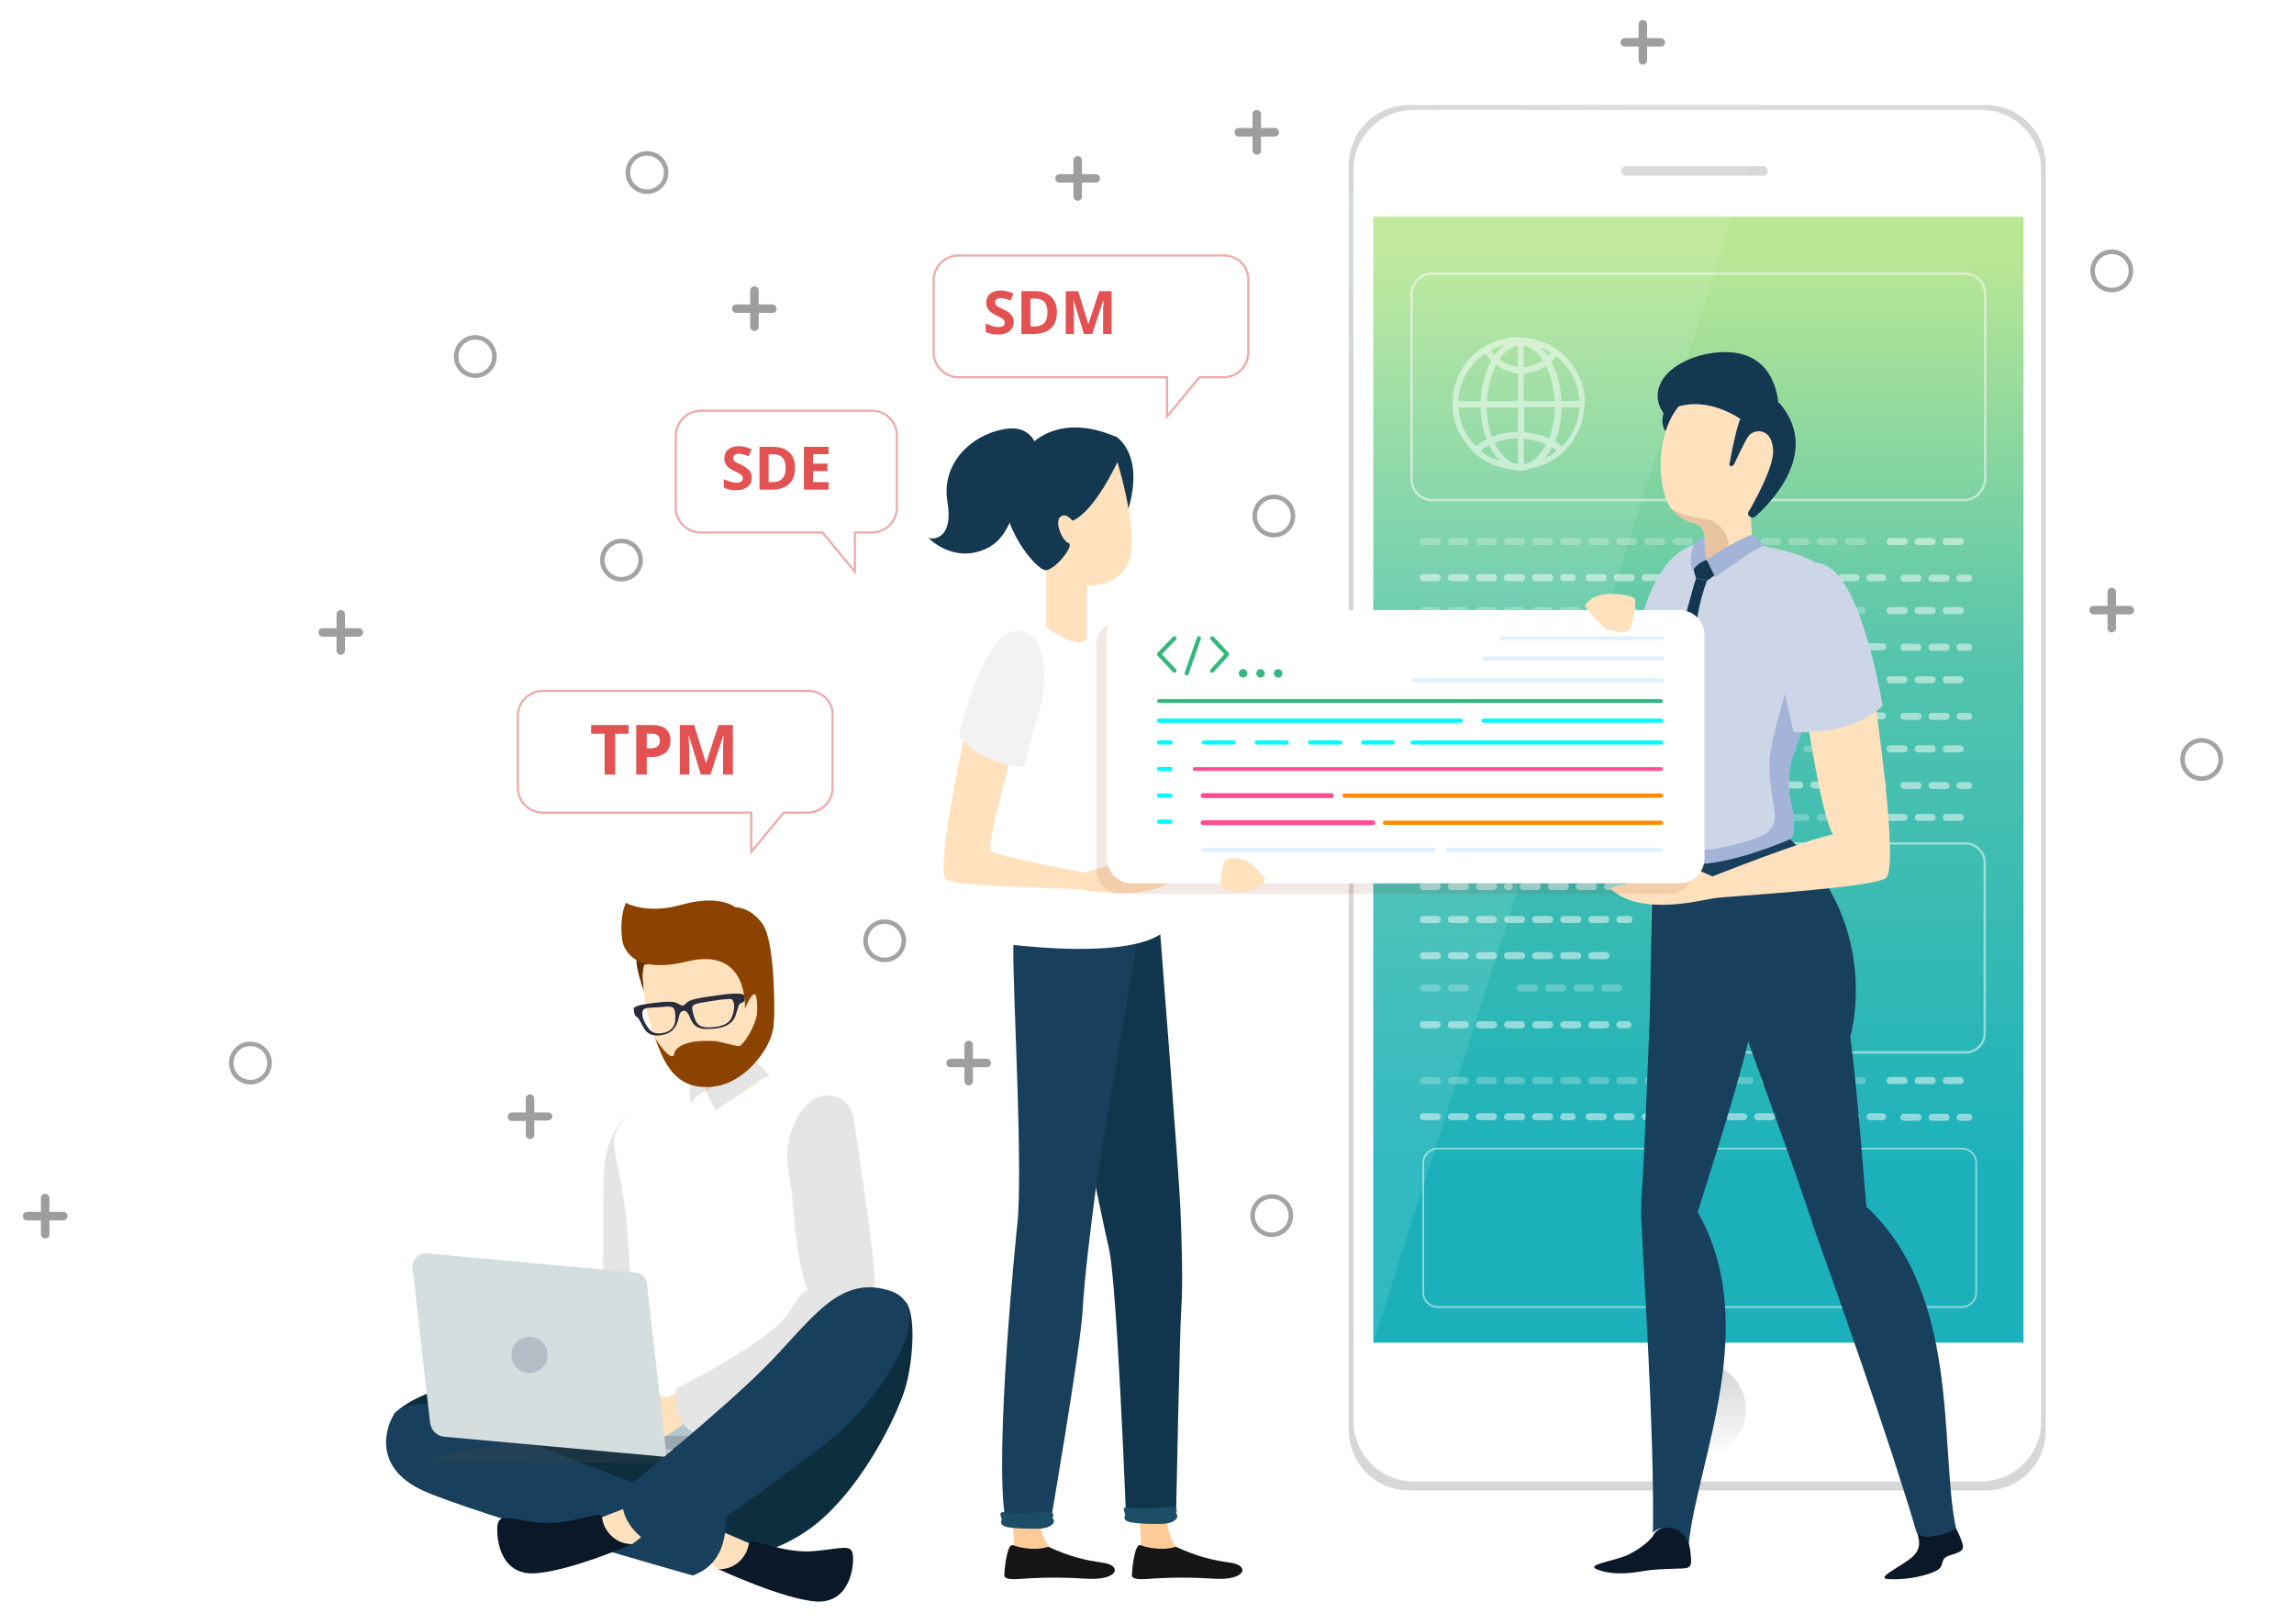 <svg width="459" height="325" viewBox="0 0 459 325" fill="none" xmlns="http://www.w3.org/2000/svg">
<g filter="url(#filter0_d)">
<path d="M397.326 294.247H281.903C275.201 294.247 269.882 288.822 269.882 282.226V29.041C269.882 22.339 275.307 17.02 281.903 17.02H397.326C404.028 17.02 409.347 22.445 409.347 29.041V282.226C409.347 288.928 404.028 294.247 397.326 294.247Z" fill="#D7D7D7"/>
<path d="M405.73 38.722H273.925V266.27H405.73V38.722Z" fill="#D7D7D7"/>
<path d="M352.965 30.425H325.093C324.562 30.425 324.136 29.999 324.136 29.467C324.136 28.935 324.562 28.51 325.093 28.51H352.965C353.497 28.51 353.922 28.935 353.922 29.467C353.922 29.999 353.497 30.425 352.965 30.425Z" fill="#D7D7D7"/>
<path d="M396.368 292.439H282.86C276.159 292.439 270.839 287.014 270.839 280.418V29.999C270.839 23.297 276.265 17.978 282.86 17.978H396.368C403.07 17.978 408.389 23.404 408.389 29.999V280.418C408.495 287.014 403.07 292.439 396.368 292.439Z" fill="white"/>
<path d="M404.879 39.361H274.776V264.674H404.879V39.361Z" fill="url(#paint0_linear)"/>
<path d="M352.752 31.169H325.306C324.774 31.169 324.349 30.744 324.349 30.212C324.349 29.68 324.774 29.255 325.306 29.255H352.752C353.284 29.255 353.71 29.68 353.71 30.212C353.71 30.744 353.284 31.169 352.752 31.169Z" fill="#D7D7D7"/>
<path opacity="0.1" d="M353.71 17.234L272.222 272.653L270.414 37.02C270.308 26.382 278.818 17.659 289.456 17.553C314.136 17.234 353.71 16.702 353.71 17.234Z" fill="#F5FDFF"/>
<path opacity="0.5" d="M339.774 287.652C345.062 287.652 349.348 283.366 349.348 278.078C349.348 272.79 345.062 268.504 339.774 268.504C334.486 268.504 330.2 272.79 330.2 278.078C330.2 283.366 334.486 287.652 339.774 287.652Z" fill="url(#paint1_linear)"/>
<path opacity="0.5" d="M392.964 96.061H286.584C284.35 96.061 282.435 94.253 282.435 91.912V54.892C282.435 52.658 284.243 50.743 286.584 50.743H393.07C395.304 50.743 397.219 52.552 397.219 54.892V91.806C397.113 94.147 395.304 96.061 392.964 96.061Z" stroke="white" stroke-width="0.5" stroke-miterlimit="10"/>
<path opacity="0.5" d="M393.283 206.59H334.455C332.327 206.59 330.625 204.888 330.625 202.761V168.613C330.625 166.485 332.327 164.783 334.455 164.783H393.283C395.411 164.783 397.113 166.485 397.113 168.613V202.761C397.113 204.888 395.411 206.59 393.283 206.59Z" stroke="white" stroke-width="0.462" stroke-miterlimit="10"/>
<path opacity="0.5" d="M392.539 257.547H287.648C286.052 257.547 284.775 256.27 284.775 254.674V228.718C284.775 227.122 286.052 225.845 287.648 225.845H392.539C394.134 225.845 395.411 227.122 395.411 228.718V254.568C395.411 256.27 394.134 257.547 392.539 257.547Z" stroke="white" stroke-width="0.35" stroke-miterlimit="10"/>
<g opacity="0.5">
<path opacity="0.5" d="M284.775 104.359H338.072" stroke="white" stroke-width="1.406" stroke-miterlimit="10" stroke-linecap="round" stroke-linejoin="round" stroke-dasharray="2.81 2.81"/>
<path opacity="0.5" d="M347.327 104.359H372.645" stroke="white" stroke-width="1.406" stroke-miterlimit="10" stroke-linecap="round" stroke-linejoin="round" stroke-dasharray="2.81 2.81"/>
</g>
<path opacity="0.5" d="M317.966 111.593H376.688" stroke="white" stroke-width="1.406" stroke-miterlimit="10" stroke-linecap="round" stroke-linejoin="round" stroke-dasharray="2.81 2.81"/>
<path opacity="0.5" d="M284.775 111.593H314.562" stroke="white" stroke-width="1.406" stroke-miterlimit="10" stroke-linecap="round" stroke-linejoin="round" stroke-dasharray="2.81 2.81"/>
<path opacity="0.5" d="M378.177 104.359H393.921" stroke="white" stroke-width="1.406" stroke-miterlimit="10" stroke-linecap="round" stroke-linejoin="round" stroke-dasharray="2.81 2.81"/>
<path opacity="0.5" d="M380.943 111.699H393.921" stroke="white" stroke-width="1.406" stroke-miterlimit="10" stroke-linecap="round" stroke-linejoin="round" stroke-dasharray="2.81 2.81"/>
<g opacity="0.5">
<path opacity="0.5" d="M284.775 118.188H338.072" stroke="white" stroke-width="1.406" stroke-miterlimit="10" stroke-linecap="round" stroke-linejoin="round" stroke-dasharray="2.81 2.81"/>
<path opacity="0.5" d="M347.327 118.188H372.645" stroke="white" stroke-width="1.406" stroke-miterlimit="10" stroke-linecap="round" stroke-linejoin="round" stroke-dasharray="2.81 2.81"/>
</g>
<path opacity="0.5" d="M317.966 125.422H376.688" stroke="white" stroke-width="1.406" stroke-miterlimit="10" stroke-linecap="round" stroke-linejoin="round" stroke-dasharray="2.81 2.81"/>
<path opacity="0.5" d="M284.775 125.422H314.562" stroke="white" stroke-width="1.406" stroke-miterlimit="10" stroke-linecap="round" stroke-linejoin="round" stroke-dasharray="2.81 2.81"/>
<path opacity="0.5" d="M378.177 118.188H393.921" stroke="white" stroke-width="1.406" stroke-miterlimit="10" stroke-linecap="round" stroke-linejoin="round" stroke-dasharray="2.81 2.81"/>
<path opacity="0.5" d="M380.943 125.529H393.921" stroke="white" stroke-width="1.406" stroke-miterlimit="10" stroke-linecap="round" stroke-linejoin="round" stroke-dasharray="2.81 2.81"/>
<g opacity="0.5">
<path opacity="0.5" d="M284.775 132.018H342.753" stroke="white" stroke-width="1.406" stroke-miterlimit="10" stroke-linecap="round" stroke-linejoin="round" stroke-dasharray="2.81 2.81"/>
<path opacity="0.5" d="M347.327 132.018H372.645" stroke="white" stroke-width="1.406" stroke-miterlimit="10" stroke-linecap="round" stroke-linejoin="round" stroke-dasharray="2.81 2.81"/>
</g>
<path opacity="0.5" d="M317.966 139.252H376.688" stroke="white" stroke-width="1.406" stroke-miterlimit="10" stroke-linecap="round" stroke-linejoin="round" stroke-dasharray="2.81 2.81"/>
<path opacity="0.5" d="M284.775 139.252H314.562" stroke="white" stroke-width="1.406" stroke-miterlimit="10" stroke-linecap="round" stroke-linejoin="round" stroke-dasharray="2.81 2.81"/>
<path opacity="0.5" d="M378.177 132.018H393.921" stroke="white" stroke-width="1.406" stroke-miterlimit="10" stroke-linecap="round" stroke-linejoin="round" stroke-dasharray="2.81 2.81"/>
<path opacity="0.5" d="M380.943 139.358H393.921" stroke="white" stroke-width="1.406" stroke-miterlimit="10" stroke-linecap="round" stroke-linejoin="round" stroke-dasharray="2.81 2.81"/>
<g opacity="0.5">
<path opacity="0.5" d="M284.775 145.847H305.307" stroke="white" stroke-width="1.406" stroke-miterlimit="10" stroke-linecap="round" stroke-linejoin="round" stroke-dasharray="2.81 2.81"/>
<path opacity="0.5" d="M310.945 145.847H372.645" stroke="white" stroke-width="1.406" stroke-miterlimit="10" stroke-linecap="round" stroke-linejoin="round" stroke-dasharray="2.81 2.81"/>
</g>
<path opacity="0.5" d="M317.966 153.081H376.688" stroke="white" stroke-width="1.406" stroke-miterlimit="10" stroke-linecap="round" stroke-linejoin="round" stroke-dasharray="2.81 2.81"/>
<path opacity="0.5" d="M284.775 153.081H314.562" stroke="white" stroke-width="1.406" stroke-miterlimit="10" stroke-linecap="round" stroke-linejoin="round" stroke-dasharray="2.81 2.81"/>
<path opacity="0.5" d="M378.177 145.847H393.921" stroke="white" stroke-width="1.406" stroke-miterlimit="10" stroke-linecap="round" stroke-linejoin="round" stroke-dasharray="2.81 2.81"/>
<path opacity="0.5" d="M380.943 153.188H393.921" stroke="white" stroke-width="1.406" stroke-miterlimit="10" stroke-linecap="round" stroke-linejoin="round" stroke-dasharray="2.81 2.81"/>
<g opacity="0.5">
<path opacity="0.5" d="M284.775 159.57H338.072" stroke="white" stroke-width="1.406" stroke-miterlimit="10" stroke-linecap="round" stroke-linejoin="round" stroke-dasharray="2.81 2.81"/>
<path opacity="0.5" d="M347.327 159.57H372.645" stroke="white" stroke-width="1.406" stroke-miterlimit="10" stroke-linecap="round" stroke-linejoin="round" stroke-dasharray="2.81 2.81"/>
</g>
<path opacity="0.5" d="M284.775 173.4H302.009" stroke="white" stroke-width="1.406" stroke-miterlimit="10" stroke-linecap="round" stroke-linejoin="round" stroke-dasharray="2.81 2.81"/>
<path opacity="0.5" d="M378.177 159.57H393.921" stroke="white" stroke-width="1.406" stroke-miterlimit="10" stroke-linecap="round" stroke-linejoin="round" stroke-dasharray="2.81 2.81"/>
<path opacity="0.5" d="M284.775 179.995H325.944" stroke="white" stroke-width="1.406" stroke-miterlimit="10" stroke-linecap="round" stroke-linejoin="round" stroke-dasharray="2.81 2.81"/>
<path opacity="0.5" d="M304.775 173.4H327.221" stroke="white" stroke-width="1.406" stroke-miterlimit="10" stroke-linecap="round" stroke-linejoin="round" stroke-dasharray="2.81 2.81"/>
<path opacity="0.5" d="M284.775 187.229H323.817" stroke="white" stroke-width="1.406" stroke-miterlimit="10" stroke-linecap="round" stroke-linejoin="round" stroke-dasharray="2.81 2.81"/>
<g opacity="0.5">
<path opacity="0.5" d="M284.775 193.718H295.945" stroke="white" stroke-width="1.406" stroke-miterlimit="10" stroke-linecap="round" stroke-linejoin="round" stroke-dasharray="2.81 2.81"/>
<path opacity="0.5" d="M304.243 193.718H325.944" stroke="white" stroke-width="1.406" stroke-miterlimit="10" stroke-linecap="round" stroke-linejoin="round" stroke-dasharray="2.81 2.81"/>
</g>
<path opacity="0.5" d="M284.775 201.059H325.732" stroke="white" stroke-width="1.406" stroke-miterlimit="10" stroke-linecap="round" stroke-linejoin="round" stroke-dasharray="2.81 2.81"/>
<g opacity="0.5">
<path opacity="0.5" d="M284.775 212.229H338.072" stroke="white" stroke-width="1.406" stroke-miterlimit="10" stroke-linecap="round" stroke-linejoin="round" stroke-dasharray="2.81 2.81"/>
<path opacity="0.5" d="M347.327 212.229H372.645" stroke="white" stroke-width="1.406" stroke-miterlimit="10" stroke-linecap="round" stroke-linejoin="round" stroke-dasharray="2.81 2.81"/>
</g>
<path opacity="0.5" d="M317.966 219.462H376.688" stroke="white" stroke-width="1.406" stroke-miterlimit="10" stroke-linecap="round" stroke-linejoin="round" stroke-dasharray="2.81 2.81"/>
<path opacity="0.5" d="M284.775 219.462H314.562" stroke="white" stroke-width="1.406" stroke-miterlimit="10" stroke-linecap="round" stroke-linejoin="round" stroke-dasharray="2.81 2.81"/>
<path opacity="0.5" d="M378.177 212.229H393.921" stroke="white" stroke-width="1.406" stroke-miterlimit="10" stroke-linecap="round" stroke-linejoin="round" stroke-dasharray="2.81 2.81"/>
<path opacity="0.5" d="M380.943 219.569H393.921" stroke="white" stroke-width="1.406" stroke-miterlimit="10" stroke-linecap="round" stroke-linejoin="round" stroke-dasharray="2.81 2.81"/>
<path d="M123.077 151H120.973V142.828H118.278V141.077H125.771V142.828H123.077V151ZM129.403 145.747H130.095C130.742 145.747 131.226 145.62 131.547 145.367C131.869 145.109 132.029 144.735 132.029 144.247C132.029 143.753 131.894 143.389 131.622 143.154C131.355 142.919 130.934 142.801 130.36 142.801H129.403V145.747ZM134.154 144.172C134.154 145.24 133.819 146.057 133.149 146.622C132.484 147.188 131.536 147.471 130.305 147.471H129.403V151H127.299V141.077H130.468C131.672 141.077 132.586 141.337 133.21 141.858C133.839 142.373 134.154 143.145 134.154 144.172ZM140.228 151L137.839 143.215H137.778C137.864 144.799 137.907 145.855 137.907 146.385V151H136.027V141.077H138.891L141.24 148.665H141.28L143.771 141.077H146.636V151H144.674V146.303C144.674 146.081 144.676 145.826 144.681 145.536C144.69 145.247 144.722 144.477 144.776 143.229H144.715L142.156 151H140.228Z" fill="#E25252"/>
<path opacity="0.5" d="M161.693 134.252H108.61C105.844 134.252 103.61 136.486 103.61 139.252V153.613C103.61 156.379 105.844 158.613 108.61 158.613H150.311V166.485L156.8 158.613H161.587C164.353 158.613 166.587 156.379 166.587 153.613V139.252C166.8 136.486 164.459 134.252 161.693 134.252Z" stroke="#E25252" stroke-width="0.429" stroke-miterlimit="10"/>
<path d="M202.814 60.447C202.814 61.22 202.535 61.83 201.976 62.275C201.422 62.72 200.648 62.943 199.656 62.943C198.742 62.943 197.933 62.771 197.23 62.427V60.74C197.808 60.998 198.297 61.179 198.695 61.285C199.097 61.39 199.465 61.443 199.797 61.443C200.195 61.443 200.5 61.367 200.711 61.215C200.925 61.062 201.033 60.836 201.033 60.535C201.033 60.367 200.986 60.218 200.892 60.09C200.799 59.957 200.66 59.83 200.476 59.709C200.297 59.588 199.927 59.394 199.369 59.129C198.845 58.883 198.453 58.646 198.191 58.42C197.929 58.193 197.72 57.929 197.564 57.629C197.408 57.328 197.33 56.976 197.33 56.574C197.33 55.816 197.586 55.22 198.097 54.787C198.613 54.353 199.324 54.136 200.23 54.136C200.675 54.136 201.099 54.189 201.502 54.295C201.908 54.4 202.332 54.548 202.773 54.74L202.187 56.152C201.73 55.965 201.351 55.834 201.05 55.759C200.754 55.685 200.461 55.648 200.172 55.648C199.828 55.648 199.564 55.728 199.381 55.888C199.197 56.048 199.105 56.258 199.105 56.515C199.105 56.675 199.142 56.816 199.216 56.937C199.291 57.054 199.408 57.17 199.568 57.283C199.732 57.392 200.117 57.592 200.722 57.88C201.523 58.263 202.072 58.648 202.369 59.035C202.666 59.418 202.814 59.888 202.814 60.447ZM211.474 58.461C211.474 59.871 211.072 60.951 210.267 61.701C209.466 62.451 208.308 62.826 206.793 62.826H204.367V54.259H207.056C208.455 54.259 209.541 54.629 210.314 55.367C211.088 56.105 211.474 57.136 211.474 58.461ZM209.588 58.508C209.588 56.668 208.775 55.748 207.15 55.748H206.183V61.326H206.963C208.713 61.326 209.588 60.386 209.588 58.508ZM216.877 62.826L214.814 56.105H214.761C214.836 57.472 214.873 58.384 214.873 58.842V62.826H213.25V54.259H215.722L217.75 60.81H217.785L219.935 54.259H222.408V62.826H220.715V58.771C220.715 58.58 220.716 58.359 220.72 58.109C220.728 57.859 220.756 57.195 220.802 56.117H220.75L218.541 62.826H216.877Z" fill="#E25252"/>
<path opacity="0.5" d="M244.883 47.126H191.799C189.033 47.126 186.799 49.36 186.799 52.126V66.488C186.799 69.254 189.033 71.487 191.799 71.487H233.5V79.36L239.989 71.487H244.776C247.542 71.487 249.776 69.254 249.776 66.488V52.126C249.883 49.36 247.649 47.126 244.883 47.126Z" stroke="#E25252" stroke-width="0.429" stroke-miterlimit="10"/>
<path d="M150.416 91.599C150.416 92.373 150.137 92.982 149.578 93.427C149.023 93.873 148.25 94.095 147.258 94.095C146.344 94.095 145.535 93.923 144.832 93.579V91.892C145.41 92.15 145.898 92.332 146.297 92.437C146.699 92.542 147.066 92.595 147.398 92.595C147.797 92.595 148.101 92.519 148.312 92.367C148.527 92.214 148.635 91.988 148.635 91.687C148.635 91.519 148.588 91.371 148.494 91.242C148.4 91.109 148.262 90.982 148.078 90.861C147.898 90.74 147.529 90.546 146.971 90.281C146.447 90.035 146.055 89.798 145.793 89.572C145.531 89.345 145.322 89.082 145.166 88.781C145.01 88.48 144.932 88.128 144.932 87.726C144.932 86.968 145.187 86.373 145.699 85.939C146.215 85.505 146.926 85.288 147.832 85.288C148.277 85.288 148.701 85.341 149.103 85.447C149.51 85.552 149.933 85.701 150.375 85.892L149.789 87.304C149.332 87.117 148.953 86.986 148.652 86.912C148.355 86.837 148.062 86.8 147.773 86.8C147.43 86.8 147.166 86.88 146.982 87.04C146.799 87.201 146.707 87.41 146.707 87.667C146.707 87.828 146.744 87.968 146.818 88.089C146.892 88.207 147.01 88.322 147.17 88.435C147.334 88.544 147.719 88.744 148.324 89.033C149.125 89.415 149.674 89.8 149.971 90.187C150.267 90.57 150.416 91.04 150.416 91.599ZM159.076 89.613C159.076 91.023 158.674 92.103 157.869 92.853C157.068 93.603 155.91 93.978 154.394 93.978H151.969V85.412H154.658C156.057 85.412 157.142 85.781 157.916 86.519C158.689 87.257 159.076 88.288 159.076 89.613ZM157.189 89.66C157.189 87.82 156.377 86.9 154.752 86.9H153.785V92.478H154.564C156.314 92.478 157.189 91.538 157.189 89.66ZM165.785 93.978H160.851V85.412H165.785V86.9H162.668V88.781H165.568V90.269H162.668V92.478H165.785V93.978Z" fill="#E25252"/>
<path opacity="0.5" d="M140.205 78.189H174.459C177.225 78.189 179.459 80.424 179.459 83.189V97.551C179.459 100.317 177.225 102.551 174.459 102.551H171.055V110.423L164.566 102.551H140.205C137.439 102.551 135.205 100.317 135.205 97.551V83.296C135.205 80.53 137.439 78.189 140.205 78.189Z" stroke="#E25252" stroke-width="0.429" stroke-miterlimit="10"/>
<path opacity="0.5" d="M317.115 76.062C316.902 72.232 315.094 68.722 312.115 66.381C311.796 66.062 311.37 65.849 310.945 65.53C309.881 64.892 308.711 64.36 307.541 64.041C306.583 63.722 305.519 63.615 304.456 63.509C304.349 63.509 304.349 63.509 304.243 63.509C304.137 63.509 304.136 63.509 304.03 63.509C303.285 63.509 302.647 63.509 301.903 63.615C300.52 63.828 299.137 64.254 297.86 64.892C297.435 65.105 297.009 65.317 296.69 65.53C293.073 67.871 290.839 71.807 290.626 76.062C290.626 76.275 290.626 76.487 290.626 76.7C290.626 76.913 290.626 77.126 290.626 77.338C290.733 80.53 292.116 83.615 294.349 85.955C294.669 86.274 294.988 86.594 295.307 86.913C297.009 88.296 298.924 89.253 300.945 89.679H301.051C301.583 89.785 302.009 89.891 302.541 89.891C303.073 90.104 303.711 90.21 304.243 90.21C304.988 90.21 305.732 89.998 306.477 89.679C307.115 89.572 307.753 89.359 308.392 89.147H308.498C309.881 88.615 311.158 87.87 312.328 86.913C312.753 86.594 313.072 86.274 313.285 85.955C315.519 83.615 316.796 80.636 317.009 77.445C317.009 77.232 317.009 77.019 317.009 76.807C317.115 76.594 317.115 76.275 317.115 76.062ZM316.051 76.168L312.434 76.275C312.328 73.296 311.583 70.53 310.413 68.403C310.732 68.083 311.051 67.658 311.37 67.232C314.136 69.466 315.838 72.658 316.051 76.168ZM299.03 84.572C300.413 84.04 302.009 83.721 303.711 83.721V88.828C303.605 88.828 303.498 88.828 303.392 88.828C301.69 88.508 300.2 86.913 299.03 84.572ZM309.668 67.232C309.136 66.488 308.711 65.956 308.073 65.424C308.817 65.743 309.562 66.062 310.307 66.488C310.2 66.807 309.987 67.02 309.668 67.232ZM304.881 65.211C306.37 65.424 307.647 66.488 308.711 68.083C307.647 68.828 306.264 69.36 304.881 69.466V65.211ZM303.711 65.211V69.36C302.328 69.254 301.051 68.722 299.988 67.871C301.051 66.381 302.328 65.424 303.711 65.211ZM299.349 69.041C300.626 69.998 302.115 70.53 303.711 70.743V76.275H297.541C297.647 73.402 298.392 70.956 299.349 69.041ZM303.711 77.551V82.445C301.903 82.445 300.094 82.764 298.498 83.402C297.86 81.7 297.541 79.679 297.435 77.551H303.711ZM304.881 88.828V83.828C306.477 83.934 308.073 84.36 309.349 84.891C308.392 86.806 307.009 88.296 305.519 88.721C305.307 88.828 305.094 88.828 304.881 88.828ZM310.519 85.53C310.838 85.743 311.158 85.955 311.477 86.168C310.732 86.806 309.881 87.338 309.03 87.764C309.668 87.125 310.094 86.381 310.519 85.53ZM309.987 83.721C308.498 83.083 306.796 82.657 304.988 82.445V77.445H311.158C311.051 79.785 310.626 81.913 309.987 83.721ZM304.881 76.275V70.743C306.583 70.636 308.073 70.105 309.349 69.254C310.307 71.168 310.945 73.615 311.051 76.275H304.881ZM301.051 64.998C300.307 65.53 299.669 66.168 299.03 67.02C298.711 66.7 298.498 66.381 298.286 66.062H298.392C299.243 65.53 300.2 65.211 301.051 64.998ZM297.222 66.7C297.541 67.232 297.966 67.764 298.392 68.19C297.222 70.317 296.371 73.19 296.264 76.275H291.796V76.168C292.009 72.339 294.03 68.828 297.222 66.7ZM291.796 77.551H296.264C296.264 79.892 296.69 82.019 297.435 83.934C296.583 84.36 295.945 84.785 295.307 85.317C293.179 83.189 292.009 80.424 291.796 77.551ZM296.264 86.168C296.796 85.743 297.328 85.423 297.966 85.104C298.605 86.381 299.243 87.445 300.094 88.296C298.711 87.764 297.328 87.125 296.264 86.168ZM312.647 85.211L312.541 85.317C312.115 84.998 311.689 84.572 311.158 84.36C311.902 82.445 312.434 80.104 312.434 77.551H316.051C315.838 80.424 314.668 83.083 312.647 85.211Z" fill="white"/>
<path opacity="0.38" d="M440.516 151.805C442.631 151.805 444.346 150.09 444.346 147.975C444.346 145.86 442.631 144.145 440.516 144.145C438.401 144.145 436.686 145.86 436.686 147.975C436.686 150.09 438.401 151.805 440.516 151.805Z" stroke="#0F0F0F" stroke-width="0.906" stroke-miterlimit="10"/>
<path opacity="0.38" d="M258.712 99.253C258.712 101.38 257.01 103.082 254.882 103.082C252.755 103.082 251.053 101.38 251.053 99.253C251.053 97.125 252.755 95.423 254.882 95.423C257.01 95.423 258.712 97.125 258.712 99.253Z" stroke="#0F0F0F" stroke-width="0.906" stroke-miterlimit="10"/>
<path opacity="0.38" d="M124.354 111.912C126.469 111.912 128.184 110.197 128.184 108.082C128.184 105.967 126.469 104.253 124.354 104.253C122.239 104.253 120.524 105.967 120.524 108.082C120.524 110.197 122.239 111.912 124.354 111.912Z" stroke="#0F0F0F" stroke-width="0.906" stroke-miterlimit="10"/>
<path opacity="0.38" d="M95.099 71.168C97.214 71.168 98.929 69.454 98.929 67.339C98.929 65.224 97.214 63.509 95.099 63.509C92.984 63.509 91.27 65.224 91.27 67.339C91.27 69.454 92.984 71.168 95.099 71.168Z" stroke="#0F0F0F" stroke-width="0.906" stroke-miterlimit="10"/>
<path opacity="0.38" d="M254.457 243.079C256.572 243.079 258.287 241.364 258.287 239.249C258.287 237.134 256.572 235.419 254.457 235.419C252.342 235.419 250.627 237.134 250.627 239.249C250.627 241.364 252.342 243.079 254.457 243.079Z" stroke="#0F0F0F" stroke-width="0.906" stroke-miterlimit="10"/>
<path opacity="0.38" d="M53.93 208.718C53.93 210.846 52.228 212.548 50.1 212.548C47.973 212.548 46.271 210.846 46.271 208.718C46.271 206.59 47.973 204.888 50.1 204.888C52.228 204.888 53.93 206.59 53.93 208.718Z" stroke="#0F0F0F" stroke-width="0.906" stroke-miterlimit="10"/>
<path opacity="0.38" d="M180.842 184.251C180.842 186.378 179.14 188.08 177.012 188.08C174.885 188.08 173.182 186.378 173.182 184.251C173.182 182.123 174.885 180.421 177.012 180.421C179.14 180.421 180.842 182.123 180.842 184.251Z" stroke="#0F0F0F" stroke-width="0.906" stroke-miterlimit="10"/>
<path opacity="0.38" d="M129.46 34.361C131.575 34.361 133.29 32.646 133.29 30.531C133.29 28.416 131.575 26.701 129.46 26.701C127.345 26.701 125.63 28.416 125.63 30.531C125.63 32.646 127.345 34.361 129.46 34.361Z" stroke="#0F0F0F" stroke-width="0.906" stroke-miterlimit="10"/>
<path opacity="0.38" d="M426.367 50.212C426.367 52.339 424.665 54.041 422.538 54.041C420.41 54.041 418.708 52.339 418.708 50.212C418.708 48.084 420.41 46.382 422.538 46.382C424.665 46.382 426.367 48.084 426.367 50.212Z" stroke="#0F0F0F" stroke-width="0.906" stroke-miterlimit="10"/>
<path opacity="0.38" d="M255.085 21.617H252.319V18.851C252.319 18.425 252 18 251.468 18C250.936 18 250.617 18.319 250.617 18.851V21.617H247.851C247.426 21.617 247 21.936 247 22.468C247 22.893 247.319 23.319 247.851 23.319H250.617V26.085C250.617 26.51 250.936 26.936 251.468 26.936C252 26.936 252.319 26.617 252.319 26.085V23.319H255.085C255.51 23.319 255.936 23 255.936 22.468C255.83 21.936 255.51 21.617 255.085 21.617Z" fill="black"/>
<path opacity="0.38" d="M219.245 30.85H216.479V28.084C216.479 27.659 216.16 27.233 215.628 27.233C215.203 27.233 214.777 27.552 214.777 28.084V30.85H212.011C211.586 30.85 211.16 31.169 211.16 31.701C211.16 32.127 211.479 32.552 212.011 32.552H214.777V35.318C214.777 35.744 215.096 36.169 215.628 36.169C216.054 36.169 216.479 35.85 216.479 35.318V32.552H219.245C219.671 32.552 220.096 32.233 220.096 31.701C220.096 31.276 219.777 30.85 219.245 30.85Z" fill="black"/>
<path opacity="0.38" d="M154.566 56.913H151.8V54.148C151.8 53.722 151.481 53.297 150.949 53.297C150.523 53.297 150.098 53.616 150.098 54.148V56.913H147.332C146.907 56.913 146.481 57.233 146.481 57.764C146.481 58.19 146.8 58.615 147.332 58.615H150.098V61.381C150.098 61.807 150.417 62.233 150.949 62.233C151.374 62.233 151.8 61.913 151.8 61.381V58.615H154.566C154.991 58.615 155.417 58.296 155.417 57.764C155.311 57.339 154.991 56.913 154.566 56.913Z" fill="black"/>
<path opacity="0.38" d="M12.655 238.505H9.889V235.739C9.889 235.313 9.57 234.888 9.038 234.888C8.506 234.888 8.187 235.207 8.187 235.739V238.505H5.421C4.995 238.505 4.57 238.824 4.57 239.356C4.57 239.781 4.889 240.207 5.421 240.207H8.187V242.972C8.187 243.398 8.506 243.824 9.038 243.824C9.57 243.824 9.889 243.504 9.889 242.972V240.207H12.655C13.08 240.207 13.506 239.887 13.506 239.356C13.506 238.824 13.187 238.505 12.655 238.505Z" fill="black"/>
<path opacity="0.38" d="M109.673 218.611H106.908V215.846C106.908 215.42 106.588 214.994 106.056 214.994C105.631 214.994 105.205 215.314 105.205 215.846V218.611H102.44C102.014 218.611 101.589 218.931 101.589 219.462C101.589 219.888 101.908 220.313 102.44 220.313H105.205V223.079C105.205 223.505 105.525 223.93 106.056 223.93C106.482 223.93 106.908 223.611 106.908 223.079V220.207H109.673C110.099 220.207 110.524 219.888 110.524 219.356C110.524 218.931 110.099 218.611 109.673 218.611Z" fill="black"/>
<path opacity="0.38" d="M426.155 117.231H423.389V114.465C423.389 114.04 423.07 113.614 422.538 113.614C422.112 113.614 421.687 113.933 421.687 114.465V117.231H418.921C418.495 117.231 418.07 117.55 418.07 118.082C418.07 118.508 418.389 118.933 418.921 118.933H421.687V121.699C421.687 122.125 422.006 122.55 422.538 122.55C422.963 122.55 423.389 122.231 423.389 121.699V118.933H426.155C426.58 118.933 427.006 118.614 427.006 118.082C427.006 117.657 426.58 117.231 426.155 117.231Z" fill="black"/>
<path opacity="0.38" d="M332.327 3.617H329.561V0.851C329.561 0.426 329.242 0 328.71 0C328.285 0 327.859 0.319 327.859 0.851V3.617H325.093C324.668 3.617 324.242 3.936 324.242 4.468C324.242 4.893 324.561 5.319 325.093 5.319H327.859V8.085C327.859 8.51 328.178 8.936 328.71 8.936C329.136 8.936 329.561 8.617 329.561 8.085V5.319H332.327C332.753 5.319 333.178 5 333.178 4.468C333.072 4.042 332.753 3.617 332.327 3.617Z" fill="black"/>
<path opacity="0.38" d="M71.802 121.699H69.036V118.933C69.036 118.508 68.717 118.082 68.185 118.082C67.76 118.082 67.334 118.401 67.334 118.933V121.699H64.568C64.143 121.699 63.717 122.018 63.717 122.55C63.717 122.976 64.036 123.401 64.568 123.401H67.334V126.167C67.334 126.592 67.653 127.018 68.185 127.018C68.611 127.018 69.036 126.699 69.036 126.167V123.401H71.802C72.228 123.401 72.653 123.082 72.653 122.55C72.653 122.018 72.228 121.699 71.802 121.699Z" fill="black"/>
<path opacity="0.38" d="M197.437 207.867H194.671V205.101C194.671 204.676 194.352 204.25 193.82 204.25C193.395 204.25 192.969 204.569 192.969 205.101V207.867H190.203C189.778 207.867 189.352 208.186 189.352 208.718C189.352 209.144 189.671 209.569 190.203 209.569H192.969V212.335C192.969 212.761 193.288 213.186 193.82 213.186C194.246 213.186 194.671 212.867 194.671 212.335V209.569H197.437C197.863 209.569 198.288 209.25 198.288 208.718C198.288 208.293 197.863 207.867 197.437 207.867Z" fill="black"/>
<path opacity="0.5" d="M19.25 309.141H454.345" stroke="white" stroke-width="0.429" stroke-miterlimit="10"/>
<path d="M140.524 308.503C140.524 308.503 154.353 309.141 164.672 299.78C172.97 292.333 179.14 279.886 180.948 274.355C182.757 268.929 183.501 257.972 180.842 256.164C178.182 254.355 130.524 299.673 130.524 299.673L140.524 308.503Z" fill="#0D2E3F"/>
<path d="M78.823 278.929C78.823 278.929 84.568 272.44 100.099 272.44C112.227 272.44 151.8 283.291 151.8 283.291L134.566 301.694L78.823 278.929Z" fill="#0D2E3F"/>
<path d="M150.843 305.205L142.864 301.801L140.098 306.907L143.715 309.992H149.885L150.843 305.205Z" fill="#FFE1BD"/>
<path d="M143.715 309.992C143.715 309.992 146.375 310.311 148.396 307.971C150.417 305.524 149.247 304.567 150.523 304.46C151.8 304.354 157.438 306.907 162.97 306.375C168.608 305.843 170.31 304.992 170.629 307.013C170.948 309.141 170.204 316.8 163.395 316.481C156.8 316.056 143.715 309.992 143.715 309.992Z" fill="#0A1828"/>
<path d="M100.099 281.589C108.822 286.908 145.098 299.141 145.098 299.141C145.098 299.141 146.481 308.503 138.609 311.269C138.609 311.269 94.886 298.929 84.568 294.248C74.249 289.461 77.44 281.163 78.823 279.035C80.206 276.801 89.142 274.993 100.099 281.589Z" fill="#183F5B"/>
<path d="M133.077 217.228C133.928 217.654 134.566 218.399 134.992 219.25C135.417 220.101 135.63 221.271 135.417 222.335C134.886 225.101 134.354 229.356 133.715 233.824C132.652 241.058 131.481 248.93 130.418 252.015C130.205 252.759 133.396 256.483 132.013 258.185C132.013 258.291 131.588 272.865 131.588 272.865L130.098 274.248C129.567 274.567 127.439 275.418 126.375 274.993C125.205 274.567 98.504 283.184 98.716 282.865C109.886 269.993 119.248 262.759 119.886 261.589C121.269 259.142 120.311 234.143 120.95 229.143C121.162 226.696 122.12 223.611 123.396 221.59C124.673 219.569 126.588 218.292 127.864 217.228C129.779 215.739 130.843 216.058 133.077 217.228Z" fill="#E5E5E5"/>
<path d="M160.842 256.164C159.459 259.887 159.034 263.823 159.991 267.759C161.693 275.418 159.779 275.95 159.779 275.95C159.779 275.95 150.523 282.333 141.587 283.291C133.503 284.142 126.694 284.674 126.907 277.865L129.46 279.886C129.46 279.461 129.46 279.035 129.46 278.716C129.779 263.397 126.588 262.546 125.737 245.419C124.886 227.76 120.631 225.42 124.46 220.42C130.205 212.973 145.311 209.25 157.332 212.122C166.374 214.25 169.353 216.59 169.246 223.292C169.246 225.526 168.821 228.186 168.289 231.483C166.8 239.887 163.289 249.994 160.842 256.164Z" fill="white"/>
<path d="M151.587 202.016C148.183 204.25 145.949 206.165 141.587 206.165C139.885 206.165 140.524 205.527 139.034 205.101C139.779 205.527 138.29 206.165 138.822 206.378C139.992 206.59 140.843 207.654 140.949 208.824L141.268 213.931L143.29 218.08L146.694 215.846L151.694 212.548L151.162 204.676C151.055 204.569 150.204 203.399 151.587 202.016Z" fill="#FFE1BD"/>
<path d="M143.396 210.633L143.715 215.314L143.077 217.973L141.056 213.824L140.736 208.718C140.63 207.548 139.779 206.59 138.609 206.271C137.332 205.952 137.971 205.101 136.162 203.08C136.056 202.974 135.949 202.867 135.843 202.654C136.056 202.761 136.375 204.569 140.524 204.995C143.609 205.527 143.183 207.548 143.396 210.633Z" fill="#E8C5A0"/>
<path d="M151.481 208.824C151.481 208.824 152.651 209.463 153.928 211.271C153.928 211.271 152.226 212.016 150.843 212.867C149.566 213.718 143.183 218.186 143.183 218.186L141.268 214.356C141.268 214.356 147.864 209.782 151.481 208.824Z" fill="#E5E5E5"/>
<path d="M141.268 214.356C141.268 214.356 139.034 215.101 138.396 216.803C138.396 216.803 137.226 214.675 138.715 210.739C138.715 210.739 139.885 209.569 140.843 209.144L141.268 214.356Z" fill="#E5E5E5"/>
<path d="M150.843 277.333L107.971 277.014L133.503 286.482L150.843 277.333Z" fill="#B3C5CE"/>
<path d="M133.396 287.546L151.8 285.844L151.906 284.248L133.29 286.056L133.396 287.546Z" fill="#E8F1F8"/>
<path d="M136.907 273.823L133.396 275.738C133.396 275.738 129.992 273.397 126.588 275.95C123.184 278.503 127.333 285.844 129.779 285.099C132.332 284.354 139.673 278.929 139.673 278.929L136.907 273.823Z" fill="#FFE1BD"/>
<path opacity="0.24" d="M88.929 287.014L84.674 288.29L131.588 288.822L152.119 283.184L108.503 283.61L88.929 287.014Z" fill="#474747"/>
<path d="M153.715 271.802C147.226 273.823 140.417 284.248 140.417 284.248L139.779 283.291C139.779 283.291 136.375 281.801 135.524 278.716C135.205 277.546 135.205 273.929 135.205 273.929C135.205 273.929 151.481 265.738 156.587 260.206C159.034 257.547 159.247 255.313 161.587 254.142C161.481 253.93 161.481 253.823 161.374 253.61C158.821 246.377 158.927 235.951 157.864 230.739C157.332 228.186 157.438 225.632 158.076 223.186C158.502 221.59 159.247 219.994 160.204 218.611C161.8 216.377 163.927 214.675 166.693 215.314C167.757 215.526 168.608 216.058 169.353 216.803C170.097 217.654 170.629 218.718 170.842 219.782C171.906 227.441 175.204 248.291 174.991 252.972C174.991 253.823 174.884 254.568 174.672 255.206C174.672 255.419 174.565 255.632 174.459 255.951C171.906 262.653 160.31 269.78 153.715 271.802Z" fill="#E5E5E5"/>
<path d="M133.396 287.546L88.929 283.503C87.44 283.397 86.27 282.227 86.057 280.737L82.546 249.781C82.334 248.079 83.717 246.696 85.419 246.802L127.12 250.632C128.396 250.738 129.354 251.696 129.46 252.972L133.396 287.546Z" fill="#D4DEDF"/>
<path d="M130.949 189.144C130.843 189.144 130.843 189.889 129.886 190.953C128.928 192.123 128.822 194.357 128.822 194.357C128.822 194.25 126.907 189.038 127.439 187.655C127.971 186.378 129.141 186.059 129.46 186.485C129.779 186.91 130.949 189.144 130.949 189.144Z" fill="#632F00"/>
<path d="M153.289 197.867C153.396 199.357 153.502 200.633 153.396 201.697C153.396 201.803 153.396 202.016 153.289 202.122C153.289 202.229 153.289 202.442 153.183 202.548C152.119 206.803 146.694 212.867 142.864 213.292C142.332 213.292 141.907 213.399 141.375 213.292C136.056 213.08 132.971 208.718 131.162 204.144C131.056 203.931 131.056 203.825 130.949 203.612C129.354 199.357 128.822 194.889 128.715 193.399C128.715 193.08 128.715 192.867 128.715 192.867C128.396 191.165 128.715 189.889 128.822 189.357C128.822 189.144 128.928 189.038 128.928 189.038C128.928 189.038 129.035 189.038 129.141 189.038C130.63 188.612 140.63 185.527 140.843 185.527C141.056 185.527 151.162 186.272 151.162 186.272C151.162 186.272 152.757 192.867 153.289 197.867Z" fill="#FFE1BD"/>
<path d="M154.672 197.655C154.779 199.144 154.885 200.42 154.779 201.484C154.779 201.591 154.779 201.803 154.672 201.91C154.034 206.165 148.715 212.867 142.864 213.399C142.439 213.505 142.013 213.505 141.587 213.505C135.205 213.718 132.971 208.931 131.269 204.25C131.162 204.037 131.162 203.931 131.056 203.718C131.056 203.718 133.29 207.229 134.354 207.335C135.417 207.441 134.034 206.059 137.12 204.888C139.034 204.144 141.907 204.25 143.29 204.356C144.566 204.569 146.8 205.208 147.545 205.314C147.758 205.314 147.864 205.314 147.97 205.314C149.034 204.782 151.162 201.165 151.481 198.931C151.694 197.974 153.821 197.548 154.672 197.655Z" fill="#8C4200"/>
<path d="M124.46 183.825C124.46 183.825 124.779 191.484 137.439 188.399C149.992 185.314 149.034 197.867 149.034 197.867C149.034 197.867 150.736 193.718 151.268 195.314C151.8 196.91 151.268 201.059 151.268 201.059C151.268 201.059 154.779 201.484 154.885 199.782C154.991 198.718 155.098 184.251 152.545 180.846C150.098 177.442 147.119 177.549 147.119 177.549C147.119 177.549 143.928 174.889 136.481 177.017C129.035 179.144 125.099 176.485 125.205 176.698C125.205 176.91 123.928 179.038 124.46 183.825Z" fill="#8C4200"/>
<path d="M148.928 195.208C148.821 194.676 146.481 194.782 144.885 194.995C143.29 195.208 138.928 195.74 137.971 196.272C137.013 196.803 137.12 197.123 136.588 197.229C136.162 197.229 136.056 196.91 135.098 196.591C134.035 196.272 131.588 196.591 129.992 196.803C128.396 197.016 126.801 197.335 126.801 197.867C126.801 198.399 127.013 199.357 127.333 199.463C127.652 199.569 127.652 199.569 128.822 201.697C129.46 202.867 130.524 203.505 132.652 203.08C135.311 202.548 135.63 200.314 135.843 199.463C136.056 198.506 136.268 198.399 136.694 198.293C137.12 198.186 137.332 198.293 137.864 199.144C138.29 199.995 138.609 201.91 141.375 201.91C144.885 201.91 146.481 200.952 147.119 199.357C147.864 197.123 147.758 197.123 147.97 196.91C148.077 196.803 148.928 196.484 148.928 196.272C149.034 195.846 148.928 195.421 148.928 195.208ZM135.098 200.314C134.992 201.484 134.141 202.548 132.332 202.761C130.737 202.974 129.992 202.335 129.141 200.846C128.396 199.569 128.396 198.506 128.715 198.08C129.035 197.654 129.886 197.654 131.907 197.548C133.928 197.335 134.673 197.335 134.886 197.974C135.098 198.293 135.205 199.144 135.098 200.314ZM146.694 198.718C146.268 200.42 145.417 201.165 143.183 201.484C139.992 201.91 139.46 200.952 139.034 199.888C138.609 198.825 138.502 197.867 138.502 197.655C138.609 196.91 139.354 196.803 141.268 196.484C143.29 196.165 145.949 195.74 146.375 195.952C146.8 196.165 147.119 197.229 146.694 198.718Z" fill="#282C3B"/>
<path d="M119.46 299.992L127.652 296.801L130.205 302.12L126.481 304.992L120.311 304.779L119.46 299.992Z" fill="#FFE1BD"/>
<path d="M126.482 304.992C126.482 304.992 123.822 305.205 121.801 302.758C119.886 300.311 121.056 299.354 119.78 299.141C118.503 298.928 112.865 301.375 107.227 300.631C101.695 299.886 99.993 298.928 99.567 301.056C99.248 303.077 99.674 310.843 106.482 310.843C113.29 310.737 126.482 304.992 126.482 304.992Z" fill="#0A1828"/>
<path d="M124.886 294.141C124.886 294.141 145.524 277.44 154.14 268.504C162.757 259.568 168.183 250.951 178.289 254.355C188.288 257.866 175.736 276.482 166.48 283.822C157.332 291.163 134.566 307.226 134.566 307.226C134.566 307.226 122.333 302.971 124.886 294.141Z" fill="#183F5B"/>
<path d="M105.95 270.738C107.948 270.738 109.567 269.118 109.567 267.121C109.567 265.123 107.948 263.504 105.95 263.504C103.953 263.504 102.333 265.123 102.333 267.121C102.333 269.118 103.953 270.738 105.95 270.738Z" fill="#B4BCC5"/>
<path d="M207.65 86.274C207.65 86.274 207.011 80.636 200.735 81.913C194.352 83.083 188.288 88.721 189.565 96.38C190.842 103.934 186.693 104.04 185.735 103.614C185.735 103.614 190.735 108.933 197.437 105.742C204.139 102.551 203.714 91.061 203.714 91.061L207.65 86.274Z" fill="#153851"/>
<path d="M223.181 83.296C223.181 83.296 229.989 87.019 224.883 100.529C223.288 104.785 212.969 97.125 212.969 97.125L223.181 83.296Z" fill="#153851"/>
<path d="M227.436 297.439C227.436 297.439 228.287 301.375 228.287 304.567C227.862 306.801 228.287 307.439 228.287 307.439L236.585 306.694C236.585 306.694 232.968 304.886 233.181 296.375C233.394 287.759 227.436 297.439 227.436 297.439Z" fill="#FFCC99"/>
<path d="M228.181 305.205C228.181 305.205 231.798 306.588 235.308 305.524C239.457 307.439 242.436 308.184 246.266 308.715C250.095 309.247 249.351 312.332 242.861 311.907C236.372 311.481 231.798 311.801 230.309 311.907C228.819 312.013 226.585 312.226 226.479 311.269C226.479 310.205 227.011 304.779 228.181 305.205Z" fill="#151515"/>
<path d="M202.011 297.439C202.011 297.439 202.863 301.375 202.863 304.567C202.437 306.801 202.863 307.439 202.863 307.439L211.16 306.694C211.16 306.694 207.543 304.886 207.756 296.375C207.969 287.759 202.011 297.439 202.011 297.439Z" fill="#FFCC99"/>
<path d="M202.65 305.205C202.65 305.205 206.267 306.588 209.777 305.524C213.926 307.439 216.905 308.184 220.734 308.715C224.564 309.247 223.819 312.332 217.33 311.907C210.841 311.481 206.267 311.801 204.777 311.907C203.288 312.013 201.054 312.226 200.948 311.269C200.948 310.205 201.48 304.779 202.65 305.205Z" fill="#151515"/>
<path d="M232.011 181.059C232.011 181.059 235.84 230.1 236.16 237.334C236.479 244.568 236.691 253.185 236.372 257.547C236.053 262.015 235.308 299.354 235.308 299.354C235.308 299.354 228.5 302.439 225.309 299.567C225.309 299.567 223.5 252.866 221.905 245.951C220.309 239.036 214.352 209.675 214.352 209.675L221.479 173.613L232.011 181.059Z" fill="#10354C"/>
<path d="M203.501 241.483C204.777 231.058 202.65 194.676 202.756 185.74C202.862 176.804 228.075 181.378 228.075 181.378C228.075 181.378 219.99 227.973 219.032 235.526C218.075 243.079 217.011 251.377 216.586 258.61C216.16 265.844 210.203 300.631 210.203 300.631C210.203 300.631 202.118 302.758 201.16 300.099C198.82 286.588 203.501 241.483 203.501 241.483Z" fill="#183F5B"/>
<path d="M383.496 301.801C383.283 302.758 385.198 305.311 382.645 307.545C380.198 309.673 374.56 312.013 378.284 312.013C382.007 312.12 385.517 311.269 387.432 310.311C389.347 309.354 387.858 307.864 390.198 307.226C393.283 306.269 393.283 306.056 391.794 302.652C389.666 297.971 384.028 298.609 383.496 301.801Z" fill="#0A1828"/>
<path d="M359.135 145.954C357.858 149.251 357.539 152.975 358.284 156.485C359.88 163.4 358.071 163.932 358.071 163.932C358.071 163.932 348.603 169.889 340.838 172.336C335.2 174.038 330.412 173.825 330.625 167.549V167.442C330.625 167.017 330.625 166.698 330.625 166.379C330.838 152.443 327.966 151.698 327.221 136.167C326.476 120.21 330.732 111.274 334.987 107.338C339.242 103.508 344.986 103.295 355.944 105.955C364.135 107.87 366.794 110.104 366.794 116.061C366.794 118.082 366.475 120.529 365.943 123.507C364.56 131.167 361.369 140.316 359.135 145.954Z" fill="#CCD6E7"/>
<path d="M339.348 111.699C339.348 111.699 330.838 139.571 332.54 152.868L335.625 158.507L339.029 152.337C339.029 152.337 336.263 125.635 341.582 112.125L339.348 111.699Z" fill="#12374F"/>
<path d="M359.135 145.954C357.859 149.251 357.539 152.975 358.284 156.485C359.88 163.4 358.071 163.932 358.071 163.932C358.071 163.932 348.603 169.889 340.838 172.336L333.497 171.591L330.519 169.251V167.442C330.519 167.017 330.519 166.698 330.519 166.379C332.221 166.485 335.944 166.698 341.582 166.06C345.944 165.528 349.774 164.357 352.433 163.294C354.348 162.549 355.412 160.634 355.093 158.613C354.667 155.847 354.029 151.911 354.029 148.932C354.029 145.847 355.518 140.635 356.582 136.911C357.433 134.039 357.752 131.06 357.539 128.082C357.22 122.869 357.539 117.976 357.539 117.976L363.39 114.784L366.582 115.954C366.582 117.976 366.263 120.422 365.731 123.401C364.56 131.167 361.369 140.316 359.135 145.954Z" fill="#A3B4D8"/>
<path d="M359.241 175.527C359.88 175.634 361.582 172.655 361.582 172.655L360.837 171.698C360.412 171.166 359.88 170.74 359.241 170.528H359.135C358.603 170.315 357.965 170.528 357.539 171.059C357.007 171.804 356.263 172.655 355.412 172.549H355.305C354.667 172.655 358.603 175.421 359.241 175.527Z" fill="#F4D5B5"/>
<path d="M332.859 78.721C332.859 78.721 332.115 80.743 333.285 82.338L337.753 76.275H334.668L332.859 78.721Z" fill="#153851"/>
<path d="M357.22 86.806C357.007 94.678 350.306 99.146 350.306 99.146L350.731 106.274L346.157 109.252L343.072 111.274L341.263 107.55L341.05 102.976C340.944 101.912 340.199 101.061 339.136 100.742C337.965 100.529 336.37 99.785 334.668 98.083C334.561 97.976 334.455 97.87 334.349 97.763C331.37 93.721 330.306 78.296 340.412 73.828C350.944 69.254 357.433 78.934 357.22 86.806Z" fill="#FFE1BD"/>
<path d="M345.838 104.997L346.157 109.252L343.072 111.274L341.263 107.55L341.05 102.976C340.944 101.912 340.199 101.061 339.136 100.742C337.965 100.529 336.37 99.785 334.668 98.083C334.561 97.976 334.455 97.87 334.348 97.763C334.561 97.87 337.008 99.359 340.731 99.785C343.497 99.997 345.625 102.231 345.838 104.997Z" fill="#E8C5A0"/>
<path d="M346.263 89.253C346.689 89.466 347.008 88.828 347.008 88.828C347.008 88.828 349.242 83.934 349.986 83.083C351.369 81.7 354.561 81.806 354.774 86.062C354.986 89.359 351.05 96.38 349.88 98.402C349.667 98.721 349.774 99.146 350.093 99.359C350.199 99.466 350.412 99.466 350.518 99.572H350.625C350.837 99.572 350.944 99.466 351.157 99.359C353.71 97.125 364.667 86.594 355.944 76.594C355.944 76.594 349.029 77.019 347.965 80.424C346.901 83.828 346.157 88.296 346.157 88.296C346.157 88.296 345.838 89.04 346.263 89.253Z" fill="#153851"/>
<path d="M332.859 78.721C332.859 78.721 338.923 73.934 348.178 79.785L355.731 77.87C355.731 77.87 356.05 77.764 355.837 76.594C355.625 75.424 354.88 64.36 341.582 66.807C334.029 68.296 329.349 73.615 332.859 78.721Z" fill="#153851"/>
<path d="M338.816 109.359V109.678C338.923 110.316 339.136 111.061 339.348 111.699L341.689 112.125L343.71 110.635L341.37 107.976L341.05 108.082C340.199 108.295 339.455 108.721 338.816 109.359Z" fill="#12374F"/>
<path d="M350.625 102.976C350.625 102.976 351.688 103.614 352.859 105.21C352.859 105.21 351.369 105.848 350.093 106.699C348.923 107.444 343.178 111.486 343.178 111.486L341.476 107.976C341.37 108.082 347.433 103.933 350.625 102.976Z" fill="#A3B4D8"/>
<path d="M341.37 108.082C341.37 108.082 339.348 108.721 338.71 110.316C338.71 110.316 337.646 108.295 339.029 104.785C339.029 104.785 340.093 103.721 340.944 103.402L341.37 108.082Z" fill="#A3B4D8"/>
<path d="M357.433 170.634C357.433 170.634 356.369 172.017 356.05 172.123C355.731 172.336 355.731 171.91 355.837 171.698C355.944 171.485 357.327 170.315 357.433 170.634Z" fill="#E5BB98"/>
<path d="M350.625 99.572C350.837 99.572 351.05 99.466 351.157 99.359C353.71 97.125 364.667 86.594 355.944 76.594C355.944 76.594 356.369 78.296 356.156 79.785C356.156 79.785 361.795 88.828 350.625 99.572Z" fill="#153851"/>
<path d="M370.199 203.505C370.199 203.505 376.794 181.804 358.178 163.932C358.178 163.932 348.178 168.4 340.199 168.932C333.923 169.357 330.732 168.719 330.732 168.719C330.732 168.719 330.2 187.974 330.2 198.399L370.199 203.505Z" fill="#183F5B"/>
<path d="M328.391 239.568C327.966 229.888 335.2 230.952 339.348 237.973C352.859 260.632 339.348 288.929 337.859 305.311C336.263 302.652 333.285 301.801 332.54 301.801C331.37 301.907 330.732 302.758 330.732 302.758C331.051 282.759 328.817 249.994 328.391 239.568Z" fill="#183F5B"/>
<path d="M339.029 240.632C337.859 244.568 327.434 249.143 328.498 234.781C329.029 228.398 330.306 193.08 330.519 189.676C330.732 186.272 331.37 181.272 332.966 180.634C341.157 177.549 352.752 187.867 350.625 200.633C349.135 209.144 341.582 232.441 339.029 240.632Z" fill="#183F5B"/>
<path d="M330.838 303.184C330.412 304.035 328.285 305.95 325.519 307.226C322.647 308.503 316.583 309.141 319.987 310.205C323.391 311.375 327.327 310.63 329.242 310.311C331.263 309.992 333.178 309.992 335.519 309.886C338.604 309.886 338.604 309.673 338.178 306.162C337.646 301.482 332.221 300.418 330.838 303.184Z" fill="#0A1828"/>
<path d="M362.965 241.802C359.667 232.654 366.901 231.483 372.964 237.015C392.538 254.674 387.964 285.737 391.368 301.801C389.453 303.184 386.368 303.609 385.198 303.503C384.028 303.396 383.496 302.652 383.496 302.652C377.858 283.503 366.475 251.589 362.965 241.802Z" fill="#183F5B"/>
<path d="M373.603 239.143C373.922 243.292 366.05 251.483 361.582 237.653C359.667 231.59 347.54 198.293 346.476 195.101C345.412 191.804 344.135 187.016 345.412 185.846C351.901 179.889 366.475 185.102 369.241 197.761C371.156 206.165 372.752 230.632 373.603 239.143Z" fill="#183F5B"/>
<path d="M224.883 123.827L237.011 127.124C237.011 127.124 235.628 137.337 237.011 140.316H228.607C228.607 140.316 227.117 144.677 226.373 146.698C225.628 148.72 232.117 175.634 233.074 182.123C233.074 182.123 229.564 188.08 201.905 184.995C201.905 184.995 200.841 178.506 204.458 168.613C207.543 159.89 193.607 137.869 193.607 137.869C193.607 137.869 195.948 121.912 209.458 119.146C217.33 117.55 217.437 121.805 224.883 123.827Z" fill="white"/>
<path d="M222.649 85.423C222.649 85.423 228.713 103.295 225.522 109.146C222.968 113.72 217.437 113.189 217.437 113.189V123.933C217.437 123.933 216.905 124.465 215.841 124.571C214.032 124.678 209.352 121.593 209.352 121.593V96.593L222.649 85.423Z" fill="#FFE1BD"/>
<path d="M192.863 143.72C192.863 143.72 187.118 170.208 189.246 171.91C191.373 173.613 214.139 173.613 216.479 174.038C218.713 174.464 229.989 176.059 234.989 172.017C235.628 171.485 228.607 172.762 227.862 170.953C227.117 169.038 224.67 168.4 224.67 168.4L216.905 170.634C216.905 170.634 199.458 167.336 198.288 166.272C197.118 165.209 203.394 143.826 203.394 143.826L192.863 143.72Z" fill="#FFE1BD"/>
<path d="M191.905 143.081C191.905 143.081 195.948 124.997 201.905 122.656C207.862 120.316 210.522 129.252 208.075 137.762C205.522 146.379 204.884 149.464 204.884 149.464C204.884 149.464 196.586 149.464 191.905 143.081Z" fill="#F2F2F2"/>
<path d="M375.092 135.848C375.092 135.848 380.092 169.676 377.326 171.698C374.56 173.719 345.838 175.315 342.965 175.74C340.093 176.166 328.391 179.357 322.328 173.932C321.583 173.187 328.604 172.868 329.668 170.528C330.732 168.187 333.817 167.442 333.817 167.442L342.646 171.379C342.646 171.379 361.688 163.826 366.795 162.975C364.454 159.783 361.263 137.762 361.263 137.762L375.092 135.848Z" fill="#FFE1BD"/>
<path d="M376.688 137.231C376.688 137.231 372.752 112.444 365.305 109.146C357.858 105.848 352.54 116.486 355.305 127.444C358.071 138.401 358.816 142.443 358.816 142.443C358.816 142.443 369.986 143.613 376.688 137.231Z" fill="#CCD6E7"/>
<path opacity="0.1" d="M333.923 174.889H224.351C221.585 174.889 219.351 172.655 219.351 169.889V125.21C219.351 122.444 221.585 120.21 224.351 120.21H333.923C336.689 120.21 338.923 122.444 338.923 125.21V169.889C338.923 172.655 336.689 174.889 333.923 174.889Z" fill="#7F1E00"/>
<path d="M336.051 172.762H226.479C223.713 172.762 221.479 170.528 221.479 167.762V123.082C221.479 120.316 223.713 118.082 226.479 118.082H336.051C338.816 118.082 341.05 120.316 341.05 123.082V167.762C341.05 170.528 338.816 172.762 336.051 172.762Z" fill="white"/>
<path d="M234.989 123.72L231.904 126.912L234.989 130.209" stroke="#34B77E" stroke-width="0.83" stroke-miterlimit="10" stroke-linecap="round" stroke-linejoin="round"/>
<path d="M242.542 123.72L245.521 126.912L242.542 130.209" stroke="#34B77E" stroke-width="0.83" stroke-miterlimit="10" stroke-linecap="round" stroke-linejoin="round"/>
<path d="M237.436 130.741L239.883 123.72" stroke="#34B77E" stroke-width="0.83" stroke-miterlimit="10" stroke-linecap="round" stroke-linejoin="round"/>
<path d="M249.563 130.741C249.563 131.273 249.138 131.592 248.712 131.592C248.287 131.592 247.861 131.167 247.861 130.741C247.861 130.209 248.287 129.89 248.712 129.89C249.244 129.89 249.563 130.316 249.563 130.741Z" fill="#34B77E"/>
<path d="M253.074 130.741C253.074 131.273 252.648 131.592 252.223 131.592C251.797 131.592 251.372 131.167 251.372 130.741C251.372 130.209 251.797 129.89 252.223 129.89C252.648 129.89 253.074 130.316 253.074 130.741Z" fill="#34B77E"/>
<path d="M255.733 131.592C256.204 131.592 256.585 131.211 256.585 130.741C256.585 130.271 256.204 129.89 255.733 129.89C255.263 129.89 254.882 130.271 254.882 130.741C254.882 131.211 255.263 131.592 255.733 131.592Z" fill="#34B77E"/>
<path d="M231.904 136.273H332.327" stroke="#34B77E" stroke-width="0.76" stroke-miterlimit="10" stroke-linecap="round" stroke-linejoin="round"/>
<path d="M231.904 140.209H292.222" stroke="#00FCFF" stroke-width="0.856" stroke-miterlimit="10" stroke-linecap="round" stroke-linejoin="round"/>
<path d="M296.903 140.209H332.327" stroke="#00FCFF" stroke-width="0.844" stroke-miterlimit="10" stroke-linecap="round" stroke-linejoin="round"/>
<path d="M332.327 144.571H282.648" stroke="#00FCFF" stroke-width="0.844" stroke-miterlimit="10" stroke-linecap="round" stroke-linejoin="round"/>
<path d="M300.626 123.72H332.54" stroke="#E1F0FF" stroke-width="0.76" stroke-miterlimit="10" stroke-linecap="round" stroke-linejoin="round"/>
<path d="M297.115 127.763H332.54" stroke="#E1F0FF" stroke-width="0.844" stroke-miterlimit="10" stroke-linecap="round" stroke-linejoin="round"/>
<path d="M332.54 132.124H282.967" stroke="#E1F0FF" stroke-width="0.844" stroke-miterlimit="10" stroke-linecap="round" stroke-linejoin="round"/>
<path d="M278.605 144.571H272.754" stroke="#00FCFF" stroke-width="0.856" stroke-miterlimit="10" stroke-linecap="round" stroke-linejoin="round"/>
<path d="M268.074 144.571H262.116" stroke="#00FCFF" stroke-width="0.856" stroke-miterlimit="10" stroke-linecap="round" stroke-linejoin="round"/>
<path d="M257.436 144.571H251.478" stroke="#00FCFF" stroke-width="0.856" stroke-miterlimit="10" stroke-linecap="round" stroke-linejoin="round"/>
<path d="M246.798 144.571H240.947" stroke="#00FCFF" stroke-width="0.856" stroke-miterlimit="10" stroke-linecap="round" stroke-linejoin="round"/>
<path d="M332.327 149.89H239.032" stroke="#FF4F92" stroke-width="0.76" stroke-miterlimit="10" stroke-linecap="round" stroke-linejoin="round"/>
<path d="M234.138 144.571H231.904" stroke="#00FCFF" stroke-width="0.856" stroke-miterlimit="10" stroke-linecap="round" stroke-linejoin="round"/>
<path d="M234.138 149.89H231.904" stroke="#00FCFF" stroke-width="0.856" stroke-miterlimit="10" stroke-linecap="round" stroke-linejoin="round"/>
<path d="M234.138 155.209H231.904" stroke="#00FCFF" stroke-width="0.856" stroke-miterlimit="10" stroke-linecap="round" stroke-linejoin="round"/>
<path d="M234.138 160.421H231.904" stroke="#00FCFF" stroke-width="0.856" stroke-miterlimit="10" stroke-linecap="round" stroke-linejoin="round"/>
<path d="M240.734 155.209H266.372" stroke="#FF4F92" stroke-width="0.993" stroke-miterlimit="10" stroke-linecap="round" stroke-linejoin="round"/>
<path d="M240.734 160.634H274.669" stroke="#FF4F92" stroke-width="0.993" stroke-miterlimit="10" stroke-linecap="round" stroke-linejoin="round"/>
<path d="M240.734 166.06H286.797" stroke="#E1F0FF" stroke-width="0.844" stroke-miterlimit="10" stroke-linecap="round" stroke-linejoin="round"/>
<path d="M269.031 155.209H332.327" stroke="#FF8B00" stroke-width="0.856" stroke-miterlimit="10" stroke-linecap="round" stroke-linejoin="round"/>
<path d="M277.116 160.634H332.327" stroke="#FF8B00" stroke-width="0.856" stroke-miterlimit="10" stroke-linecap="round" stroke-linejoin="round"/>
<path d="M289.669 166.06H332.327" stroke="#E1F0FF" stroke-width="0.844" stroke-miterlimit="10" stroke-linecap="round" stroke-linejoin="round"/>
<path d="M253.18 171.91C253.18 171.91 250.627 168.613 248.925 168.081C247.223 167.549 245.415 167.549 244.989 168.4C244.564 169.251 244.032 173.081 244.457 173.719C244.776 174.357 251.797 175.527 253.18 171.91Z" fill="#FFE1BD"/>
<path d="M317.115 117.337C317.115 117.337 319.881 121.167 321.689 121.912C323.604 122.656 325.625 122.763 326.157 121.805C326.689 120.848 327.54 116.486 327.115 115.848C326.795 115.103 318.923 113.401 317.115 117.337Z" fill="#FFE1BD"/>
<path d="M200.203 299.248C200.309 299.567 200.416 299.78 200.416 300.099C200.416 300.311 200.309 300.418 200.309 300.631C200.309 301.162 200.948 301.482 201.586 301.588C203.501 301.907 205.522 301.907 207.437 301.907C208.394 301.907 209.352 301.801 210.096 301.375C210.416 301.162 210.735 300.95 210.841 300.631C210.947 300.311 210.841 299.886 210.522 299.673C210.841 299.567 210.841 299.035 210.522 298.716C210.203 298.503 209.884 298.503 209.458 298.503C207.756 298.609 205.948 298.822 204.245 298.822C203.394 298.822 202.543 298.822 201.692 298.716C201.267 298.716 199.99 298.184 200.203 299.248Z" fill="#1C4D66"/>
<path d="M224.883 298.29C224.99 298.609 225.096 298.822 225.096 299.141C225.096 299.354 224.99 299.46 224.99 299.673C224.99 300.205 225.628 300.524 226.266 300.631C228.181 300.95 230.202 300.95 232.117 300.95C233.074 300.95 234.032 300.843 234.777 300.418C235.096 300.205 235.415 299.992 235.521 299.673C235.628 299.354 235.521 298.928 235.202 298.716C235.521 298.609 235.521 298.077 235.202 297.758C234.883 297.546 234.564 297.546 234.138 297.546C232.436 297.652 230.628 297.865 228.926 297.865C228.075 297.865 227.224 297.865 226.373 297.758C225.841 297.758 224.67 297.226 224.883 298.29Z" fill="#1C4D66"/>
<path d="M223.607 88.402C223.607 88.402 219.032 98.402 214.564 100.21C214.564 100.21 213.288 98.402 212.118 99.466C210.947 100.529 212.65 104.359 213.82 104.678C214.99 105.104 211.373 109.784 209.352 110.104C207.33 110.316 199.565 100.636 201.16 93.083C202.756 85.423 206.692 84.572 206.692 84.572C206.692 84.572 212.33 78.509 223.5 83.508L223.607 88.402Z" fill="#153851"/>
</g>
<defs>
<filter id="filter0_d" x="0.57" y="0" width="457.776" height="324.491" filterUnits="userSpaceOnUse" color-interpolation-filters="sRGB">
<feFlood flood-opacity="0" result="BackgroundImageFix"/>
<feColorMatrix in="SourceAlpha" type="matrix" values="0 0 0 0 0 0 0 0 0 0 0 0 0 0 0 0 0 0 127 0"/>
<feOffset dy="4"/>
<feGaussianBlur stdDeviation="2"/>
<feColorMatrix type="matrix" values="0 0 0 0 0 0 0 0 0 0 0 0 0 0 0 0 0 0 0.25 0"/>
<feBlend mode="normal" in2="BackgroundImageFix" result="effect1_dropShadow"/>
<feBlend mode="normal" in="SourceGraphic" in2="effect1_dropShadow" result="shape"/>
</filter>
<linearGradient id="paint0_linear" x1="339.78" y1="46.48" x2="339.78" y2="230.143" gradientUnits="userSpaceOnUse">
<stop stop-color="#BAE794"/>
<stop offset="0.451" stop-color="#54C4AC"/>
<stop offset="1" stop-color="#1CB1BA"/>
</linearGradient>
<linearGradient id="paint1_linear" x1="339.78" y1="287.725" x2="339.78" y2="268.522" gradientUnits="userSpaceOnUse">
<stop stop-color="white"/>
<stop offset="1" stop-color="#A7A9AC"/>
</linearGradient>
</defs>
</svg>
